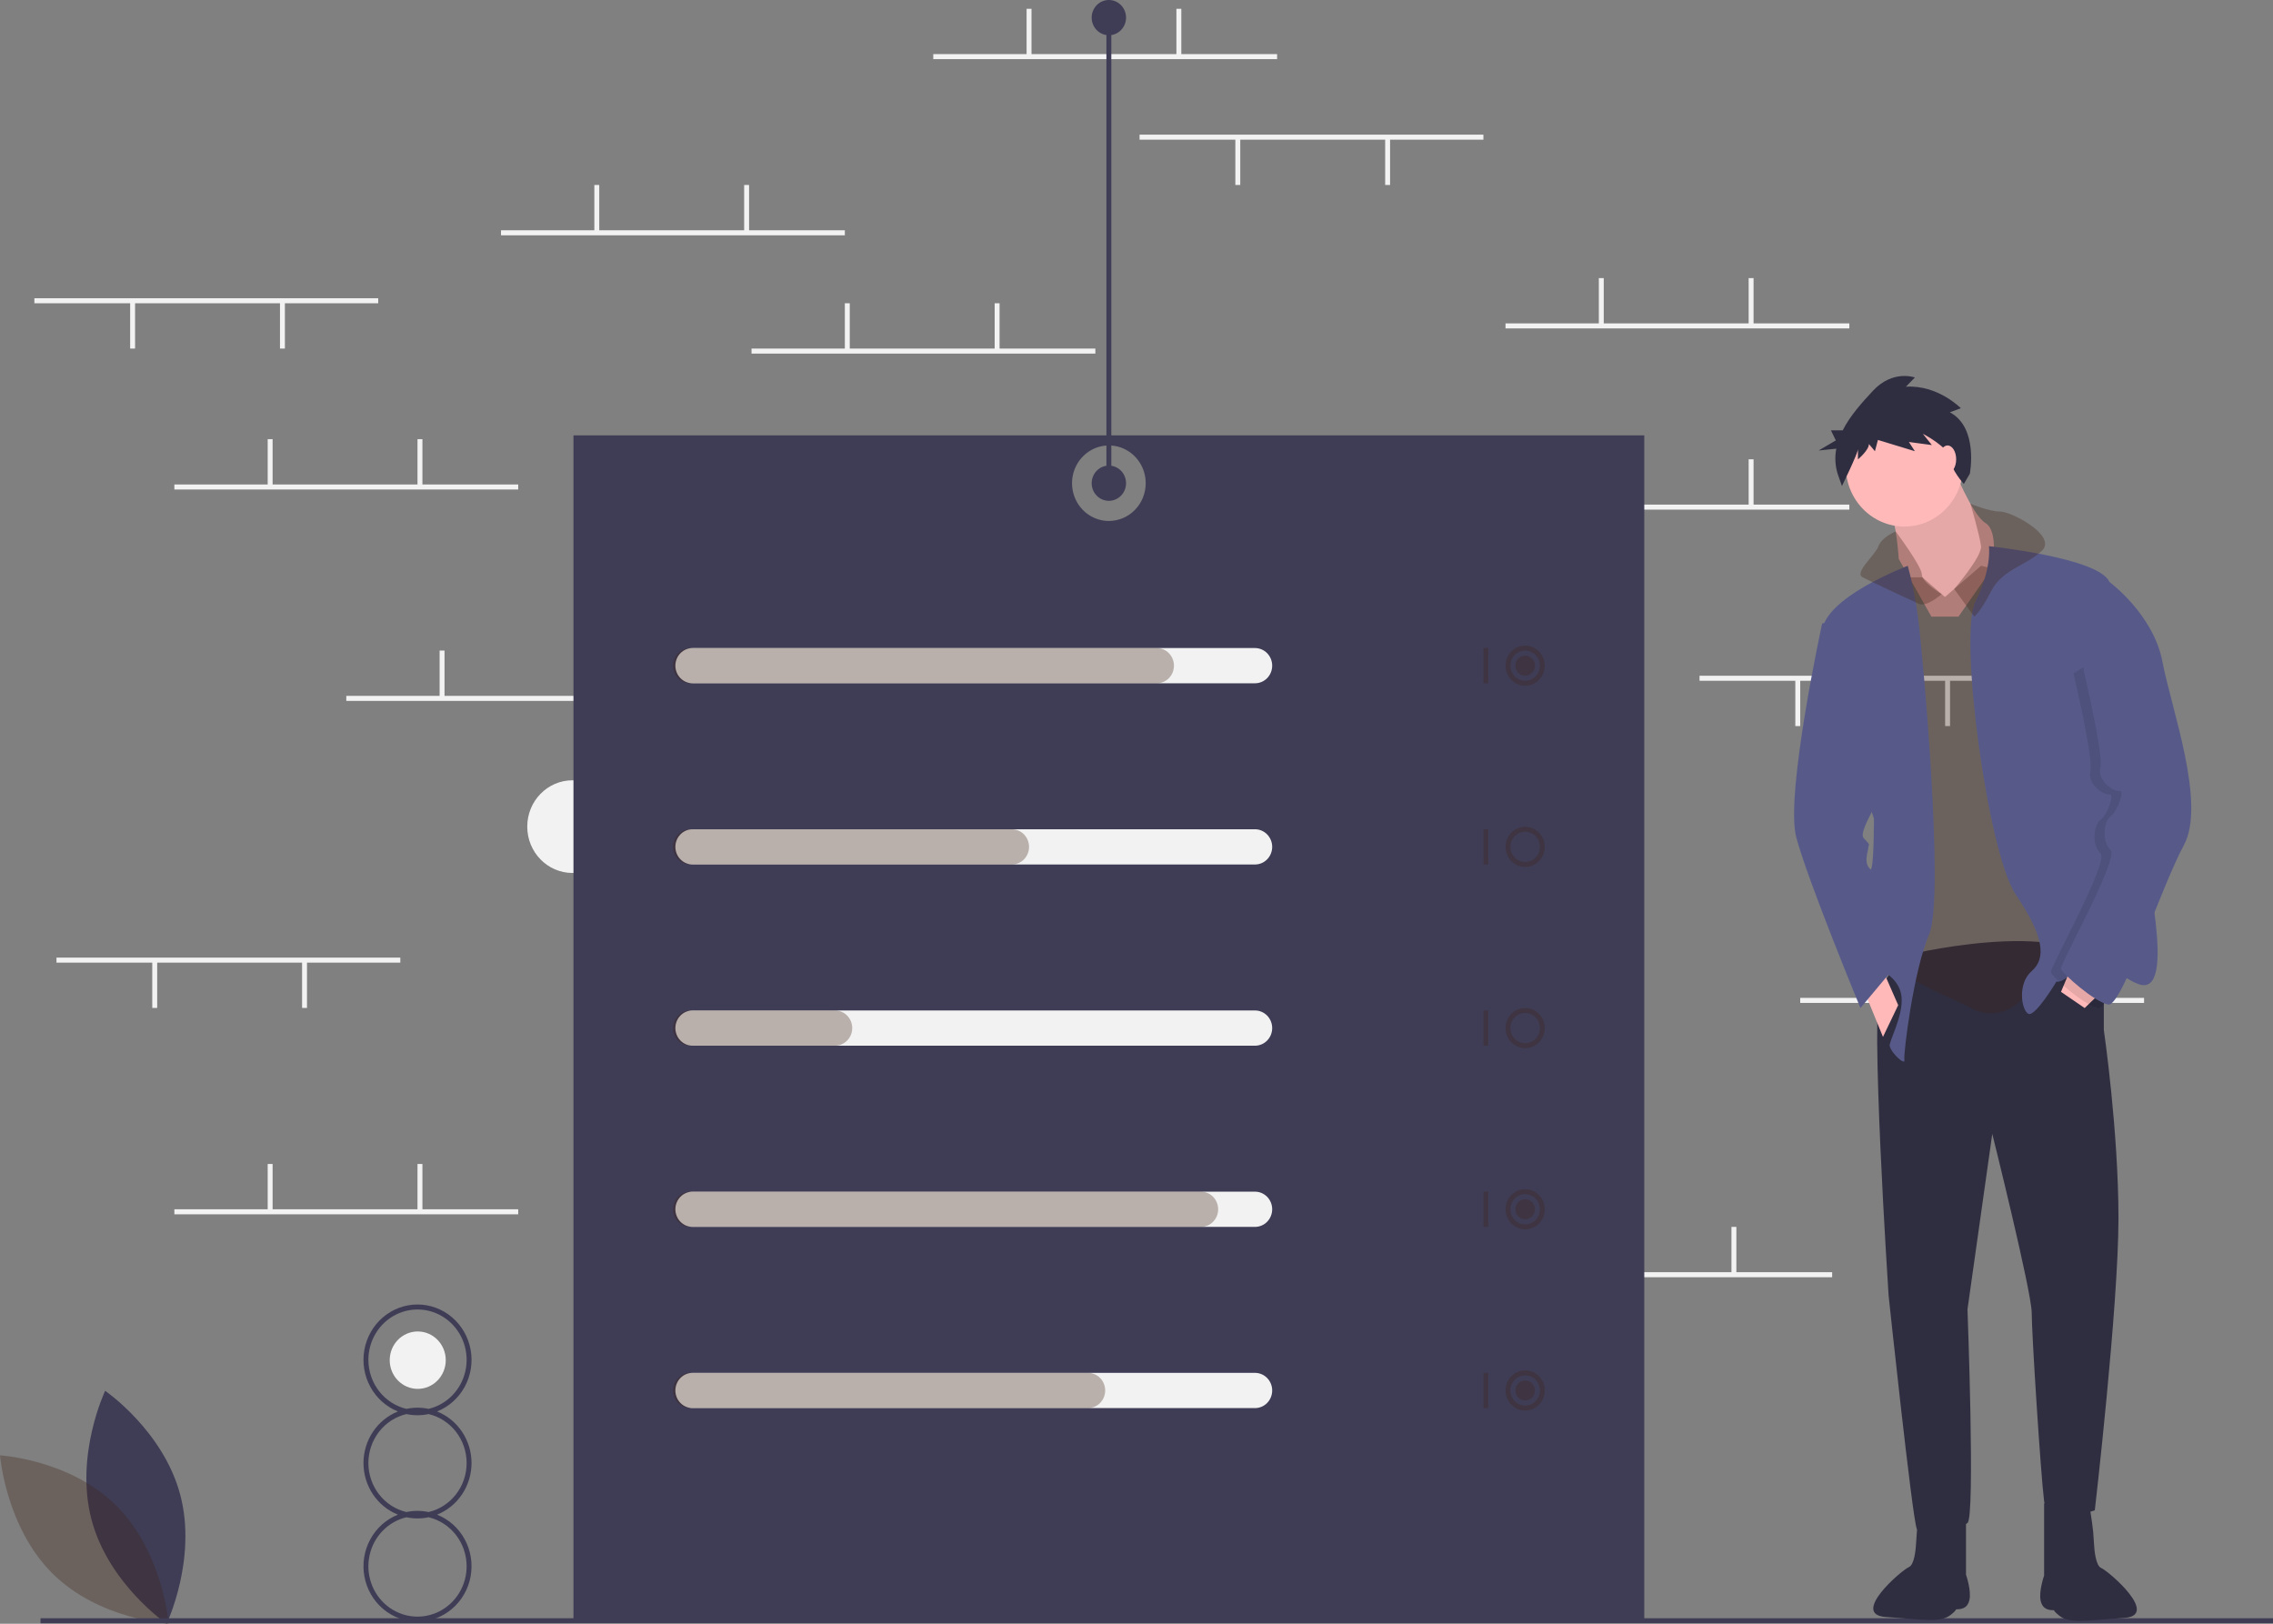 <svg width="420" height="300" viewBox="0 0 420 300" fill="none" xmlns="http://www.w3.org/2000/svg">
<rect x="0" y="0" width="420" height="300" fill="#808080" stroke="none"/>
<g clip-path="url(#clip0)">
<path d="M105.778 161.287C110.392 161.287 114.132 157.454 114.132 152.727C114.132 148 110.392 144.167 105.778 144.167C101.164 144.167 97.424 148 97.424 152.727C97.424 157.454 101.164 161.287 105.778 161.287Z" fill="#F2F2F2"/>
<path d="M77.188 256.608C80.047 256.608 82.365 254.233 82.365 251.303C82.365 248.374 80.047 245.999 77.188 245.999C74.328 245.999 72.01 248.374 72.01 251.303C72.01 254.233 74.328 256.608 77.188 256.608Z" fill="#F2F2F2"/>
<path d="M235.98 9.997H172.447V10.927H235.98V9.997Z" fill="#F2F2F2"/>
<path d="M190.599 1.627H189.691V10.23H190.599V1.627Z" fill="#F2F2F2"/>
<path d="M218.281 1.627H217.374V10.23H218.281V1.627Z" fill="#F2F2F2"/>
<path d="M338.541 235.049H275.008V235.979H338.541V235.049Z" fill="#F2F2F2"/>
<path d="M293.16 226.679H292.252V235.282H293.16V226.679Z" fill="#F2F2F2"/>
<path d="M320.842 226.679H319.935V235.282H320.842V226.679Z" fill="#F2F2F2"/>
<path d="M341.718 93.229H278.184V94.159H341.718V93.229Z" fill="#F2F2F2"/>
<path d="M296.337 84.859H295.429V93.462H296.337V84.859Z" fill="#F2F2F2"/>
<path d="M324.019 84.859H323.112V93.462H324.019V84.859Z" fill="#F2F2F2"/>
<path d="M341.718 59.75H278.184V60.68H341.718V59.75Z" fill="#F2F2F2"/>
<path d="M296.337 51.381H295.429V59.983H296.337V51.381Z" fill="#F2F2F2"/>
<path d="M324.019 51.381H323.112V59.983H324.019V51.381Z" fill="#F2F2F2"/>
<path d="M202.398 64.4H138.865V65.33H202.398V64.4Z" fill="#F2F2F2"/>
<path d="M157.017 56.031H156.109V64.633H157.017V56.031Z" fill="#F2F2F2"/>
<path d="M184.699 56.031H183.792V64.633H184.699V56.031Z" fill="#F2F2F2"/>
<path d="M156.109 42.546H92.576V43.476H156.109V42.546Z" fill="#F2F2F2"/>
<path d="M110.728 34.176H109.821V42.779H110.728V34.176Z" fill="#F2F2F2"/>
<path d="M138.411 34.176H137.503V42.779H138.411V34.176Z" fill="#F2F2F2"/>
<path d="M127.519 128.568H63.986V129.498H127.519V128.568Z" fill="#F2F2F2"/>
<path d="M82.138 120.198H81.231V128.8H82.138V120.198Z" fill="#F2F2F2"/>
<path d="M109.821 120.198H108.913V128.8H109.821V120.198Z" fill="#F2F2F2"/>
<path d="M95.753 223.424H32.219V224.354H95.753V223.424Z" fill="#F2F2F2"/>
<path d="M50.372 215.055H49.464V223.657H50.372V215.055Z" fill="#F2F2F2"/>
<path d="M78.054 215.055H77.146V223.657H78.054V215.055Z" fill="#F2F2F2"/>
<path d="M396.175 184.366H332.642V185.296H396.175V184.366Z" fill="#F2F2F2"/>
<path d="M350.794 175.996H349.886V184.598H350.794V175.996Z" fill="#F2F2F2"/>
<path d="M378.476 175.996H377.569V184.598H378.476V175.996Z" fill="#F2F2F2"/>
<path d="M377.569 124.848H314.035V125.778H377.569V124.848Z" fill="#F2F2F2"/>
<path d="M360.324 125.546H359.416V134.148H360.324V125.546Z" fill="#F2F2F2"/>
<path d="M332.642 125.546H331.734V134.148H332.642V125.546Z" fill="#F2F2F2"/>
<path d="M69.885 55.101H6.352V56.031H69.885V55.101Z" fill="#F2F2F2"/>
<path d="M52.641 55.798H51.733V64.4H52.641V55.798Z" fill="#F2F2F2"/>
<path d="M24.958 55.798H24.051V64.4H24.958V55.798Z" fill="#F2F2F2"/>
<path d="M73.97 176.926H10.436V177.856H73.97V176.926Z" fill="#F2F2F2"/>
<path d="M56.725 177.624H55.817V186.226H56.725V177.624Z" fill="#F2F2F2"/>
<path d="M29.043 177.624H28.135V186.226H29.043V177.624Z" fill="#F2F2F2"/>
<path d="M274.1 24.877H210.567V25.807H274.1V24.877Z" fill="#F2F2F2"/>
<path d="M256.855 25.574H255.948V34.176H256.855V25.574Z" fill="#F2F2F2"/>
<path d="M229.173 25.574H228.265V34.176H229.173V25.574Z" fill="#F2F2F2"/>
<path d="M95.753 89.509H32.219V90.439H95.753V89.509Z" fill="#F2F2F2"/>
<path d="M50.372 81.139H49.464V89.742H50.372V81.139Z" fill="#F2F2F2"/>
<path d="M78.054 81.139H77.146V89.742H78.054V81.139Z" fill="#F2F2F2"/>
<path d="M105.963 80.442V299.449H303.825V80.442H105.963ZM204.894 96.252C203.548 96.252 202.232 95.843 201.112 95.076C199.993 94.31 199.12 93.22 198.605 91.946C198.09 90.671 197.955 89.269 198.218 87.916C198.48 86.563 199.129 85.32 200.081 84.345C201.033 83.37 202.245 82.705 203.566 82.436C204.886 82.167 206.255 82.305 207.499 82.833C208.743 83.361 209.806 84.255 210.554 85.402C211.302 86.549 211.701 87.897 211.701 89.277C211.701 91.127 210.984 92.901 209.707 94.209C208.431 95.517 206.699 96.252 204.894 96.252Z" fill="#3F3D56"/>
<path d="M16.907 280.756C20.044 292.64 30.791 300 30.791 300C30.791 300 36.451 288.092 33.314 276.208C30.176 264.324 19.429 256.964 19.429 256.964C19.429 256.964 13.769 268.871 16.907 280.756Z" fill="#3F3D56"/>
<path d="M21.517 278.202C30.127 286.789 31.179 299.99 31.179 299.99C31.179 299.99 18.271 299.268 9.661 290.681C1.052 282.093 0 268.892 0 268.892C0 268.892 12.908 269.614 21.517 278.202Z" fill="#412416" fill-opacity="0.32"/>
<path d="M420 298.984H7.487V299.914H420V298.984Z" fill="#3F3D56"/>
<path d="M87.13 270.312C87.128 268.252 86.519 266.24 85.383 264.539C84.247 262.839 82.637 261.529 80.763 260.78C82.933 259.916 84.741 258.302 85.872 256.216C87.004 254.131 87.388 251.706 86.959 249.36C86.53 247.015 85.314 244.898 83.522 243.374C81.731 241.85 79.475 241.016 77.146 241.016C74.818 241.016 72.562 241.85 70.77 243.374C68.978 244.898 67.763 247.015 67.334 249.36C66.904 251.706 67.289 254.131 68.421 256.216C69.552 258.302 71.359 259.916 73.53 260.78C71.655 261.526 70.043 262.836 68.907 264.537C67.771 266.238 67.163 268.251 67.163 270.312C67.163 272.374 67.771 274.387 68.907 276.088C70.043 277.789 71.655 279.099 73.53 279.845C71.359 280.709 69.552 282.323 68.421 284.409C67.289 286.494 66.904 288.919 67.334 291.265C67.763 293.61 68.978 295.727 70.77 297.251C72.562 298.775 74.818 299.609 77.146 299.609C79.475 299.609 81.731 298.775 83.522 297.251C85.314 295.727 86.53 293.61 86.959 291.265C87.388 288.919 87.004 286.494 85.872 284.409C84.741 282.323 82.933 280.709 80.763 279.845C82.637 279.096 84.247 277.786 85.383 276.086C86.519 274.385 87.128 272.373 87.13 270.312ZM68.07 251.248C68.069 249.499 68.549 247.784 69.456 246.302C70.363 244.819 71.659 243.629 73.197 242.867C74.734 242.106 76.45 241.805 78.147 241.997C79.844 242.19 81.454 242.87 82.791 243.958C84.128 245.046 85.139 246.498 85.706 248.149C86.274 249.799 86.376 251.579 86 253.286C85.625 254.993 84.787 256.556 83.583 257.797C82.379 259.038 80.858 259.905 79.194 260.3C77.844 260.01 76.449 260.01 75.098 260.3C73.102 259.825 71.322 258.672 70.046 257.028C68.77 255.385 68.074 253.348 68.07 251.248ZM86.223 289.377C86.224 291.126 85.744 292.841 84.837 294.323C83.93 295.806 82.633 296.996 81.096 297.758C79.559 298.519 77.843 298.821 76.146 298.628C74.449 298.435 72.839 297.755 71.502 296.667C70.165 295.579 69.154 294.127 68.587 292.476C68.019 290.826 67.917 289.046 68.293 287.339C68.668 285.632 69.506 284.069 70.71 282.828C71.914 281.587 73.435 280.72 75.098 280.325C76.449 280.615 77.844 280.615 79.194 280.325C81.191 280.8 82.971 281.953 84.247 283.597C85.523 285.24 86.219 287.277 86.223 289.377ZM79.194 279.364C77.844 279.075 76.449 279.075 75.098 279.364C73.101 278.892 71.318 277.74 70.041 276.096C68.765 274.452 68.07 272.413 68.07 270.312C68.07 268.212 68.765 266.173 70.041 264.529C71.318 262.885 73.101 261.733 75.098 261.261C76.449 261.55 77.844 261.55 79.194 261.261C81.192 261.733 82.975 262.885 84.251 264.529C85.528 266.173 86.223 268.212 86.223 270.312C86.223 272.413 85.528 274.452 84.251 276.096C82.975 277.74 81.192 278.892 79.194 279.364Z" fill="#3F3D56"/>
<path d="M231.896 126.243H127.973C127.131 126.243 126.323 125.9 125.727 125.29C125.131 124.679 124.796 123.851 124.796 122.988C124.796 122.125 125.131 121.297 125.727 120.686C126.323 120.076 127.131 119.733 127.973 119.733H231.896C232.738 119.733 233.546 120.076 234.142 120.686C234.738 121.297 235.072 122.125 235.072 122.988C235.072 123.851 234.738 124.679 234.142 125.29C233.546 125.9 232.738 126.243 231.896 126.243Z" fill="#F2F2F2"/>
<path d="M231.896 159.722H127.973C127.131 159.722 126.323 159.379 125.727 158.769C125.131 158.158 124.796 157.33 124.796 156.467C124.796 155.604 125.131 154.776 125.727 154.165C126.323 153.555 127.131 153.212 127.973 153.212H231.896C232.738 153.212 233.546 153.555 234.142 154.165C234.738 154.776 235.072 155.604 235.072 156.467C235.072 157.33 234.738 158.158 234.142 158.769C233.546 159.379 232.738 159.722 231.896 159.722Z" fill="#F2F2F2"/>
<path d="M231.896 193.201H127.973C127.131 193.201 126.323 192.858 125.727 192.247C125.131 191.637 124.796 190.809 124.796 189.946C124.796 189.082 125.131 188.255 125.727 187.644C126.323 187.034 127.131 186.691 127.973 186.691H231.896C232.738 186.691 233.546 187.034 234.142 187.644C234.738 188.255 235.072 189.082 235.072 189.946C235.072 190.809 234.738 191.637 234.142 192.247C233.546 192.858 232.738 193.201 231.896 193.201Z" fill="#F2F2F2"/>
<path d="M231.896 226.679H127.973C127.131 226.679 126.323 226.336 125.727 225.726C125.131 225.116 124.796 224.288 124.796 223.424C124.796 222.561 125.131 221.733 125.727 221.123C126.323 220.513 127.131 220.17 127.973 220.17H231.896C232.738 220.17 233.546 220.513 234.142 221.123C234.738 221.733 235.072 222.561 235.072 223.424C235.072 224.288 234.738 225.116 234.142 225.726C233.546 226.336 232.738 226.679 231.896 226.679Z" fill="#F2F2F2"/>
<path d="M231.896 260.158H127.973C127.131 260.158 126.323 259.815 125.727 259.205C125.131 258.594 124.796 257.767 124.796 256.903C124.796 256.04 125.131 255.212 125.727 254.602C126.323 253.991 127.131 253.648 127.973 253.648H231.896C232.738 253.648 233.546 253.991 234.142 254.602C234.738 255.212 235.072 256.04 235.072 256.903C235.072 257.767 234.738 258.594 234.142 259.205C233.546 259.815 232.738 260.158 231.896 260.158Z" fill="#F2F2F2"/>
<path d="M213.743 126.243H127.519C126.677 126.243 125.869 125.9 125.273 125.29C124.677 124.679 124.343 123.851 124.343 122.988C124.343 122.125 124.677 121.297 125.273 120.686C125.869 120.076 126.677 119.733 127.519 119.733H213.743C214.586 119.733 215.394 120.076 215.99 120.686C216.585 121.297 216.92 122.125 216.92 122.988C216.92 123.851 216.585 124.679 215.99 125.29C215.394 125.9 214.586 126.243 213.743 126.243Z" fill="#412416" fill-opacity="0.32"/>
<path d="M186.968 159.722H127.519C126.677 159.722 125.869 159.379 125.273 158.769C124.677 158.158 124.343 157.33 124.343 156.467C124.343 155.604 124.677 154.776 125.273 154.165C125.869 153.555 126.677 153.212 127.519 153.212H186.968C187.811 153.212 188.619 153.555 189.215 154.165C189.81 154.776 190.145 155.604 190.145 156.467C190.145 157.33 189.81 158.158 189.215 158.769C188.619 159.379 187.811 159.722 186.968 159.722Z" fill="#412416" fill-opacity="0.32"/>
<path d="M154.294 193.201H127.519C126.677 193.201 125.869 192.858 125.273 192.247C124.677 191.637 124.343 190.809 124.343 189.946C124.343 189.082 124.677 188.255 125.273 187.644C125.869 187.034 126.677 186.691 127.519 186.691H154.294C155.137 186.691 155.945 187.034 156.54 187.644C157.136 188.255 157.471 189.082 157.471 189.946C157.471 190.809 157.136 191.637 156.54 192.247C155.945 192.858 155.137 193.201 154.294 193.201Z" fill="#412416" fill-opacity="0.32"/>
<path d="M221.912 226.679H127.519C126.677 226.679 125.869 226.336 125.273 225.726C124.677 225.116 124.343 224.288 124.343 223.424C124.343 222.561 124.677 221.733 125.273 221.123C125.869 220.513 126.677 220.17 127.519 220.17H221.912C222.754 220.17 223.562 220.513 224.158 221.123C224.754 221.733 225.089 222.561 225.089 223.424C225.089 224.288 224.754 225.116 224.158 225.726C223.562 226.336 222.754 226.679 221.912 226.679Z" fill="#412416" fill-opacity="0.32"/>
<path d="M201.037 260.158H127.519C126.677 260.158 125.869 259.815 125.273 259.205C124.677 258.594 124.343 257.767 124.343 256.903C124.343 256.04 124.677 255.212 125.273 254.602C125.869 253.991 126.677 253.648 127.519 253.648H201.037C201.879 253.648 202.687 253.991 203.283 254.602C203.879 255.212 204.213 256.04 204.213 256.903C204.213 257.767 203.879 258.594 203.283 259.205C202.687 259.815 201.879 260.158 201.037 260.158Z" fill="#412416" fill-opacity="0.32"/>
<path d="M275.008 119.733H274.1V126.243H275.008V119.733Z" fill="#412416" fill-opacity="0.32"/>
<path d="M281.815 126.708C281.097 126.708 280.395 126.49 279.798 126.081C279.201 125.672 278.735 125.091 278.461 124.412C278.186 123.732 278.114 122.984 278.254 122.262C278.394 121.541 278.74 120.878 279.248 120.358C279.755 119.837 280.402 119.483 281.107 119.34C281.811 119.196 282.541 119.27 283.204 119.551C283.867 119.833 284.434 120.31 284.833 120.921C285.232 121.533 285.445 122.252 285.445 122.988C285.444 123.974 285.061 124.92 284.381 125.617C283.7 126.315 282.777 126.707 281.815 126.708ZM281.815 120.198C281.276 120.198 280.75 120.362 280.302 120.668C279.854 120.975 279.505 121.411 279.299 121.92C279.093 122.43 279.039 122.991 279.144 123.532C279.249 124.074 279.509 124.571 279.889 124.961C280.27 125.351 280.755 125.617 281.284 125.724C281.812 125.832 282.359 125.777 282.857 125.566C283.354 125.354 283.78 124.997 284.079 124.538C284.378 124.079 284.538 123.54 284.538 122.988C284.537 122.248 284.25 121.539 283.739 121.016C283.229 120.493 282.537 120.199 281.815 120.198Z" fill="#412416" fill-opacity="0.32"/>
<path d="M275.008 153.212H274.1V159.722H275.008V153.212Z" fill="#412416" fill-opacity="0.32"/>
<path d="M281.815 160.187C281.097 160.187 280.395 159.969 279.798 159.56C279.201 159.151 278.735 158.57 278.461 157.89C278.186 157.211 278.114 156.463 278.254 155.741C278.394 155.02 278.74 154.357 279.248 153.837C279.755 153.316 280.402 152.962 281.107 152.819C281.811 152.675 282.541 152.749 283.204 153.03C283.867 153.312 284.434 153.789 284.833 154.4C285.232 155.012 285.445 155.731 285.445 156.467C285.444 157.453 285.061 158.399 284.381 159.096C283.7 159.793 282.777 160.186 281.815 160.187ZM281.815 153.677C281.276 153.677 280.75 153.841 280.302 154.147C279.854 154.454 279.505 154.89 279.299 155.399C279.093 155.909 279.039 156.47 279.144 157.011C279.249 157.552 279.509 158.05 279.889 158.44C280.27 158.83 280.755 159.096 281.284 159.203C281.812 159.311 282.359 159.256 282.857 159.044C283.354 158.833 283.78 158.476 284.079 158.017C284.378 157.558 284.538 157.019 284.538 156.467C284.537 155.727 284.25 155.018 283.739 154.495C283.229 153.972 282.537 153.678 281.815 153.677Z" fill="#412416" fill-opacity="0.32"/>
<path d="M275.008 186.691H274.1V193.201H275.008V186.691Z" fill="#412416" fill-opacity="0.32"/>
<path d="M281.815 193.666C281.097 193.666 280.395 193.447 279.798 193.039C279.201 192.63 278.735 192.049 278.461 191.369C278.186 190.689 278.114 189.942 278.254 189.22C278.394 188.498 278.74 187.836 279.248 187.315C279.755 186.795 280.402 186.441 281.107 186.297C281.811 186.154 282.541 186.227 283.204 186.509C283.867 186.791 284.434 187.267 284.833 187.879C285.232 188.491 285.445 189.21 285.445 189.946C285.444 190.932 285.061 191.877 284.381 192.575C283.7 193.272 282.777 193.664 281.815 193.666ZM281.815 187.156C281.276 187.156 280.75 187.319 280.302 187.626C279.854 187.933 279.505 188.368 279.299 188.878C279.093 189.388 279.039 189.949 279.144 190.49C279.249 191.031 279.509 191.528 279.889 191.918C280.27 192.309 280.755 192.574 281.284 192.682C281.812 192.79 282.359 192.734 282.857 192.523C283.354 192.312 283.78 191.954 284.079 191.496C284.378 191.037 284.538 190.497 284.538 189.946C284.537 189.206 284.25 188.497 283.739 187.974C283.229 187.451 282.537 187.157 281.815 187.156Z" fill="#412416" fill-opacity="0.32"/>
<path d="M275.008 220.17H274.1V226.679H275.008V220.17Z" fill="#412416" fill-opacity="0.32"/>
<path d="M281.815 227.144C281.097 227.144 280.395 226.926 279.798 226.517C279.201 226.109 278.735 225.528 278.461 224.848C278.186 224.168 278.114 223.42 278.254 222.699C278.394 221.977 278.74 221.314 279.248 220.794C279.755 220.274 280.402 219.92 281.107 219.776C281.811 219.633 282.541 219.706 283.204 219.988C283.867 220.269 284.434 220.746 284.833 221.358C285.232 221.97 285.445 222.689 285.445 223.424C285.444 224.411 285.061 225.356 284.381 226.054C283.7 226.751 282.777 227.143 281.815 227.144ZM281.815 220.635C281.276 220.635 280.75 220.798 280.302 221.105C279.854 221.411 279.505 221.847 279.299 222.357C279.093 222.867 279.039 223.428 279.144 223.969C279.249 224.51 279.509 225.007 279.889 225.397C280.27 225.787 280.755 226.053 281.284 226.161C281.812 226.268 282.359 226.213 282.857 226.002C283.354 225.791 283.78 225.433 284.079 224.974C284.378 224.516 284.538 223.976 284.538 223.424C284.537 222.685 284.25 221.976 283.739 221.453C283.229 220.93 282.537 220.635 281.815 220.635Z" fill="#412416" fill-opacity="0.32"/>
<path d="M275.008 253.648H274.1V260.158H275.008V253.648Z" fill="#412416" fill-opacity="0.32"/>
<path d="M281.815 260.623C281.097 260.623 280.395 260.405 279.798 259.996C279.201 259.588 278.735 259.007 278.461 258.327C278.186 257.647 278.114 256.899 278.254 256.178C278.394 255.456 278.74 254.793 279.248 254.273C279.755 253.753 280.402 253.398 281.107 253.255C281.811 253.111 282.541 253.185 283.204 253.467C283.867 253.748 284.434 254.225 284.833 254.837C285.232 255.448 285.445 256.168 285.445 256.903C285.444 257.89 285.061 258.835 284.381 259.532C283.7 260.23 282.777 260.622 281.815 260.623ZM281.815 254.113C281.276 254.113 280.75 254.277 280.302 254.584C279.854 254.89 279.505 255.326 279.299 255.836C279.093 256.345 279.039 256.906 279.144 257.448C279.249 257.989 279.509 258.486 279.889 258.876C280.27 259.266 280.755 259.532 281.284 259.64C281.812 259.747 282.359 259.692 282.857 259.481C283.354 259.27 283.78 258.912 284.079 258.453C284.378 257.995 284.538 257.455 284.538 256.903C284.537 256.164 284.25 255.454 283.739 254.931C283.229 254.408 282.537 254.114 281.815 254.113Z" fill="#412416" fill-opacity="0.32"/>
<path d="M281.815 124.848C282.817 124.848 283.63 124.015 283.63 122.988C283.63 121.961 282.817 121.128 281.815 121.128C280.812 121.128 280 121.961 280 122.988C280 124.015 280.812 124.848 281.815 124.848Z" fill="#412416" fill-opacity="0.32"/>
<path d="M281.815 225.284C282.817 225.284 283.63 224.452 283.63 223.424C283.63 222.397 282.817 221.565 281.815 221.565C280.812 221.565 280 222.397 280 223.424C280 224.452 280.812 225.284 281.815 225.284Z" fill="#412416" fill-opacity="0.32"/>
<path d="M281.815 258.763C282.817 258.763 283.63 257.931 283.63 256.903C283.63 255.876 282.817 255.043 281.815 255.043C280.812 255.043 280 255.876 280 256.903C280 257.931 280.812 258.763 281.815 258.763Z" fill="#412416" fill-opacity="0.32"/>
<path d="M204.894 92.532C206.648 92.532 208.071 91.074 208.071 89.277C208.071 87.479 206.648 86.022 204.894 86.022C203.14 86.022 201.717 87.479 201.717 89.277C201.717 91.074 203.14 92.532 204.894 92.532Z" fill="#3F3D56"/>
<path d="M204.894 6.51C206.648 6.51 208.071 5.053 208.071 3.255C208.071 1.457 206.648 0 204.894 0C203.14 0 201.717 1.457 201.717 3.255C201.717 5.053 203.14 6.51 204.894 6.51Z" fill="#3F3D56"/>
<path d="M205.348 3.255H204.44V89.277H205.348V3.255Z" fill="#3F3D56"/>
<path d="M388.74 178.776V190.296C388.74 190.296 391.447 208.856 391.447 225.069C391.447 241.282 387.074 279.042 387.074 279.042C387.074 279.042 378.33 282.242 377.705 277.335C377.08 272.429 375.415 246.402 375.415 242.562C375.415 238.722 368.128 209.496 368.128 209.496L363.547 241.922C363.547 241.922 365.005 280.322 363.547 281.389C362.09 282.455 355.011 284.375 354.178 282.455C353.345 280.535 348.973 239.362 348.973 239.362C348.973 239.362 345.433 185.603 347.515 182.403C349.597 179.203 351.471 176.643 351.471 176.643C351.471 176.643 381.245 169.176 388.74 178.776Z" fill="#2F2E41"/>
<path d="M386.033 277.762L386.555 281.24C386.73 282.426 386.844 283.621 386.897 284.82C386.978 286.567 387.262 289.258 388.233 289.685C389.691 290.325 399.15 298.499 392.488 298.926C385.825 299.352 382.492 300.089 380.519 298.519C378.185 296.663 380.828 297.504 379.787 297.504C378.746 297.504 377.497 297.504 377.08 295.797C376.664 294.09 377.705 291.104 377.705 291.104V277.762H386.033Z" fill="#2F2E41"/>
<path d="M354.946 277.595L354.423 281.072C354.249 282.259 354.135 283.454 354.082 284.652C354.001 286.399 353.717 289.091 352.746 289.517C351.288 290.157 341.829 298.332 348.491 298.758C355.154 299.185 358.487 299.922 360.46 298.352C362.793 296.496 360.151 297.336 361.192 297.336C362.233 297.336 363.482 297.336 363.898 295.63C364.315 293.923 363.274 290.936 363.274 290.936V277.595H354.946Z" fill="#2F2E41"/>
<path d="M360.84 86.19C360.84 86.19 364.38 95.15 366.878 96.644C369.377 98.137 368.128 104.964 368.128 104.964L361.881 113.924H356.885L350.847 103.257C350.847 103.257 350.43 96.217 349.181 94.51C347.932 92.804 360.84 86.19 360.84 86.19Z" fill="#FFB9B9"/>
<path opacity="0.1" d="M360.84 86.19C360.84 86.19 364.38 95.15 366.878 96.644C369.377 98.137 368.128 104.964 368.128 104.964L361.881 113.924H356.885L350.847 103.257C350.847 103.257 350.43 96.217 349.181 94.51C347.932 92.804 360.84 86.19 360.84 86.19Z" fill="black"/>
<path d="M366.046 104.537L375.415 106.67L382.286 177.496C382.286 177.496 378.538 178.136 374.79 183.256C371.042 188.376 366.462 187.523 364.172 186.243C361.881 184.963 352.72 181.336 352.512 179.843C352.304 178.35 352.929 152.11 352.929 152.11L347.099 111.15L350.014 106.67H355.219L359.383 110.297L366.046 104.537Z" fill="#412416" fill-opacity="0.32"/>
<path d="M351.888 97.284C357.867 97.284 362.714 92.317 362.714 86.19C362.714 80.064 357.867 75.097 351.888 75.097C345.908 75.097 341.061 80.064 341.061 86.19C341.061 92.317 345.908 97.284 351.888 97.284Z" fill="#FFB9B9"/>
<path d="M367.503 100.91C367.503 100.91 387.907 103.044 389.781 107.524C391.655 112.004 388.532 131.843 388.532 131.843C388.532 131.843 396.027 149.123 395.819 153.177C395.611 157.23 402.898 184.963 394.986 181.763C387.074 178.563 389.573 170.243 385.617 176.216C381.661 182.19 379.995 181.336 379.995 181.336C379.995 181.336 376.039 187.95 374.79 187.31C373.541 186.67 372.708 181.763 375.415 179.416C378.122 177.07 377.705 173.016 372.5 165.336C367.295 157.657 361.882 117.337 365.005 111.15C368.128 104.964 367.503 100.91 367.503 100.91Z" fill="#575A89"/>
<path d="M388.74 182.83L385.2 186.243L380.828 183.256L382.702 178.776L388.74 182.83Z" fill="#FFB9B9"/>
<path d="M352.512 104.537C352.512 104.537 336.689 110.51 336.689 116.91C336.689 123.31 346.266 151.256 346.266 151.256C346.266 151.256 346.266 158.51 345.85 160.216C345.433 161.923 338.882 176.808 344.6 178.136C348.17 178.965 351.102 181.143 351.367 184.216C351.682 187.866 348.955 192.472 349.181 193.283C349.597 194.776 352.096 196.909 351.888 195.843C351.679 194.776 353.553 179.416 356.468 172.59C359.383 165.763 355.219 119.897 354.386 113.923C353.984 110.752 353.358 107.615 352.512 104.537Z" fill="#575A89"/>
<path d="M344.184 182.403L347.932 191.576L350.743 185.71L347.515 178.349L344.184 182.403Z" fill="#FFB9B9"/>
<path d="M364.085 93.063C364.085 93.063 367.503 94.51 369.585 94.51C371.667 94.51 380.204 98.99 377.289 101.764C374.374 104.537 370.001 105.177 367.919 109.23C365.837 113.284 364.796 113.924 364.796 113.924L361.09 108.822C361.09 108.822 366.254 102.83 366.046 100.91C365.837 98.99 364.085 93.063 364.085 93.063Z" fill="#412416" fill-opacity="0.32"/>
<path d="M350.284 98.192C350.284 98.192 347.724 99.204 347.099 100.91C346.474 102.617 342.518 105.817 344.184 106.67C345.85 107.524 353.137 110.937 354.594 111.577C356.052 112.217 358.768 109.761 358.768 109.761C358.768 109.761 355.115 107.63 355.115 106.137C355.115 104.644 350.284 98.192 350.284 98.192Z" fill="#412416" fill-opacity="0.32"/>
<path d="M341.686 113.924L336.689 115.204C336.689 115.204 329.818 146.777 331.9 154.67C333.982 162.563 343.768 186.243 343.768 186.243L350.014 178.776C350.014 178.776 347.289 161.797 345.737 160.687C344.184 159.577 345.225 157.23 345.225 156.59C345.225 155.95 345.85 156.377 344.392 154.883C342.935 153.39 349.806 145.07 347.932 142.723C346.058 140.377 341.686 113.924 341.686 113.924Z" fill="#575A89"/>
<path opacity="0.1" d="M390.926 119.79L387.907 108.164C387.907 108.164 396.027 114.137 397.693 122.883C399.358 131.63 405.813 149.123 401.649 156.803C397.485 164.483 390.197 186.67 387.699 186.243C385.201 185.816 379.163 180.483 378.954 179.63C378.746 178.776 389.781 159.15 388.115 157.656C386.45 156.163 386.866 152.323 388.115 151.47C389.365 150.617 390.822 146.563 389.781 146.777C388.74 146.99 385.617 144.857 386.242 142.51C386.866 140.163 383.118 124.377 383.118 124.377L390.926 119.79Z" fill="black"/>
<path d="M386.866 106.67L389.781 107.524C389.781 107.524 397.901 113.497 399.567 122.243C401.232 130.99 407.687 148.483 403.523 156.163C399.358 163.843 392.071 186.03 389.573 185.603C387.074 185.176 381.036 179.843 380.828 178.99C380.62 178.136 391.655 158.51 389.989 157.017C388.324 155.523 388.74 151.683 389.989 150.83C391.238 149.977 392.696 145.923 391.655 146.137C390.614 146.35 387.491 144.217 388.115 141.87C388.74 139.523 384.992 123.737 384.992 123.737L386.866 106.67Z" fill="#575A89"/>
<path d="M360.289 76.177L362.32 75.421C362.32 75.421 358.074 71.07 352.167 71.448L353.828 69.746C353.828 69.746 349.767 68.233 346.075 72.205C344.134 74.293 341.889 76.747 340.489 79.512H338.314L339.222 81.372L336.045 83.232L339.306 82.898C338.997 84.504 339.103 86.164 339.614 87.715L340.352 89.796C340.352 89.796 343.306 83.743 343.306 82.986V84.878C343.306 84.878 345.337 83.175 345.337 82.041L346.444 83.365L346.998 81.284L353.828 83.365L352.721 81.662L356.967 82.23L355.305 80.149C355.305 80.149 360.105 82.608 360.289 84.689C360.474 86.769 362.874 89.417 362.874 89.417L363.981 87.526C363.981 87.526 365.643 79.014 360.289 76.177Z" fill="#2F2E41"/>
<path d="M359.87 87.417C360.747 87.417 361.458 86.272 361.458 84.859C361.458 83.447 360.747 82.302 359.87 82.302C358.993 82.302 358.282 83.447 358.282 84.859C358.282 86.272 358.993 87.417 359.87 87.417Z" fill="#FFB9B9"/>
</g>
<defs>
<clipPath id="clip0">
<rect width="420" height="300" fill="white"/>
</clipPath>
</defs>
</svg>
